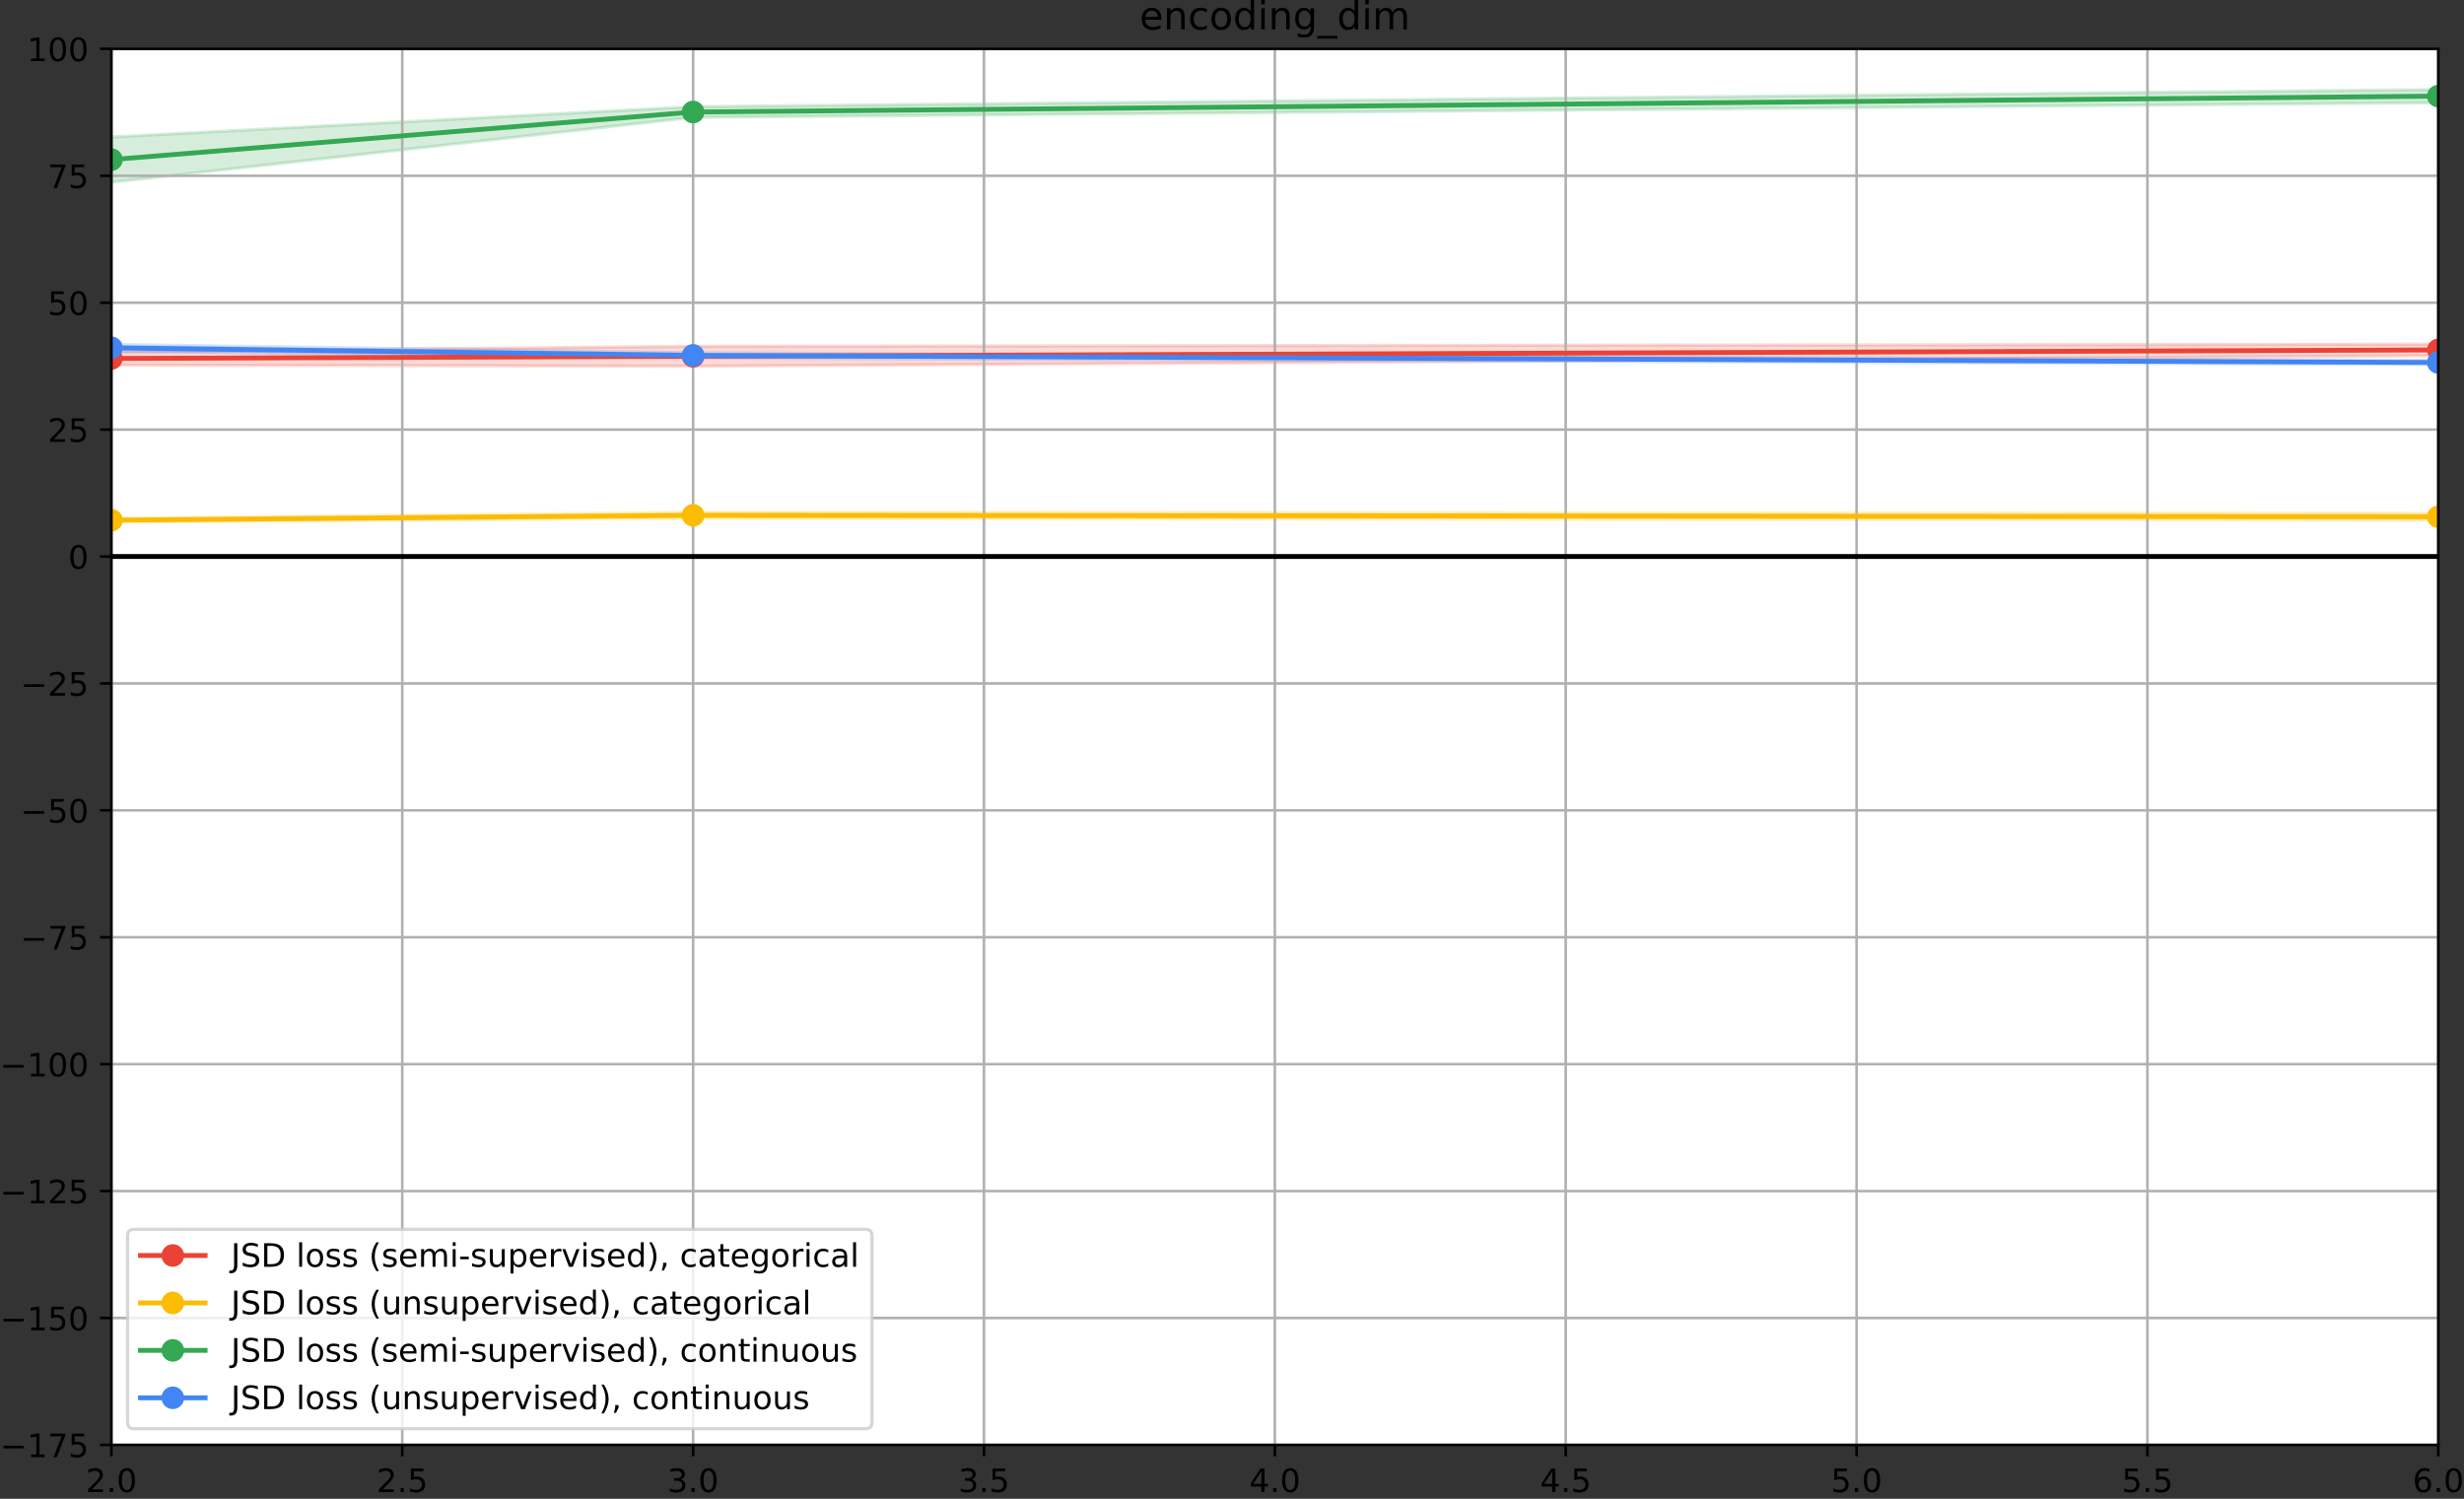 <?xml version="1.0" encoding="utf-8" standalone="no"?>
<!DOCTYPE svg PUBLIC "-//W3C//DTD SVG 1.1//EN"
  "http://www.w3.org/Graphics/SVG/1.1/DTD/svg11.dtd">
<!-- Created with matplotlib (https://matplotlib.org/) -->
<svg height="463.796pt" version="1.1" viewBox="0 0 762.419 463.796" width="762.419pt" xmlns="http://www.w3.org/2000/svg" xmlns:xlink="http://www.w3.org/1999/xlink">
 <rect x="0" y="0" width="762.419" height="463.796" fill="#333333" stroke="none"/>
 <defs>
  <style type="text/css">*{stroke-linecap:butt;stroke-linejoin:round;}</style>
 </defs>
 <g id="figure_1">
  <g id="patch_1">
   <path d="M 0 463.796 
L 762.419 463.796 
L 762.419 -0 
L 0 -0 
z
" style="fill:none;"/>
  </g>
  <g id="axes_1">
   <g id="patch_2">
    <path d="M 34.467 447.118 
L 754.467 447.118 
L 754.467 15.118 
L 34.467 15.118 
z
" style="fill:#ffffff;"/>
   </g>
   <g id="PolyCollection_1">
    <defs>
     <path d="M 34.467 -354.937 
L 34.467 -350.804 
L 214.467 -350.47 
L 754.467 -353.733 
L 754.467 -357.291 
L 754.467 -357.291 
L 214.467 -356.639 
L 34.467 -354.937 
z
" id="mb4d5d0d182" style="stroke:#ea4335;stroke-opacity:0.2;"/>
    </defs>
    <g clip-path="url(#p4fb0b58477)">
     <use style="fill:#ea4335;fill-opacity:0.2;stroke:#ea4335;stroke-opacity:0.2;" x="0" xlink:href="#mb4d5d0d182" y="463.796"/>
    </g>
   </g>
   <g id="PolyCollection_2">
    <defs>
     <path d="M 34.467 -303.452 
L 34.467 -302.212 
L 214.467 -303.347 
L 754.467 -302.775 
L 754.467 -305.002 
L 754.467 -305.002 
L 214.467 -305.334 
L 34.467 -303.452 
z
" id="mafbc854e99" style="stroke:#fbbc04;stroke-opacity:0.2;"/>
    </defs>
    <g clip-path="url(#p4fb0b58477)">
     <use style="fill:#fbbc04;fill-opacity:0.2;stroke:#fbbc04;stroke-opacity:0.2;" x="0" xlink:href="#mafbc854e99" y="463.796"/>
    </g>
   </g>
   <g id="PolyCollection_3">
    <defs>
     <path d="M 34.467 -421.408 
L 34.467 -407.397 
L 214.467 -427.48 
L 754.467 -432.014 
L 754.467 -436.094 
L 754.467 -436.094 
L 214.467 -430.787 
L 34.467 -421.408 
z
" id="m0d2e3adf6f" style="stroke:#34a853;stroke-opacity:0.2;"/>
    </defs>
    <g clip-path="url(#p4fb0b58477)">
     <use style="fill:#34a853;fill-opacity:0.2;stroke:#34a853;stroke-opacity:0.2;" x="0" xlink:href="#m0d2e3adf6f" y="463.796"/>
    </g>
   </g>
   <g id="PolyCollection_4">
    <defs>
     <path d="M 34.467 -357.227 
L 34.467 -355.1 
L 214.467 -353.03 
L 754.467 -350.978 
L 754.467 -352.269 
L 754.467 -352.269 
L 214.467 -354.608 
L 34.467 -357.227 
z
" id="m876e54d6e4" style="stroke:#4285f4;stroke-opacity:0.2;"/>
    </defs>
    <g clip-path="url(#p4fb0b58477)">
     <use style="fill:#4285f4;fill-opacity:0.2;stroke:#4285f4;stroke-opacity:0.2;" x="0" xlink:href="#m876e54d6e4" y="463.796"/>
    </g>
   </g>
   <g id="matplotlib.axis_1">
    <g id="xtick_1">
     <g id="line2d_1">
      <path clip-path="url(#p4fb0b58477)" d="M 34.467 447.118 
L 34.467 15.118 
" style="fill:none;stroke:#b0b0b0;stroke-linecap:square;stroke-width:0.8;"/>
     </g>
     <g id="line2d_2">
      <defs>
       <path d="M 0 0 
L 0 3.5 
" id="m8096ec1310" style="stroke:#000000;stroke-width:0.8;"/>
      </defs>
      <g>
       <use style="stroke:#000000;stroke-width:0.8;" x="34.467" xlink:href="#m8096ec1310" y="447.118"/>
      </g>
     </g>
     <g id="text_1">
      <!-- 2.0 -->
      <g transform="translate(26.516 461.717)scale(0.1 -0.1)">
       <defs>
        <path d="M 19.188 8.297 
L 53.609 8.297 
L 53.609 0 
L 7.328 0 
L 7.328 8.297 
Q 12.938 14.109 22.625 23.891 
Q 32.328 33.688 34.812 36.531 
Q 39.547 41.844 41.422 45.531 
Q 43.312 49.219 43.312 52.781 
Q 43.312 58.594 39.234 62.25 
Q 35.156 65.922 28.609 65.922 
Q 23.969 65.922 18.812 64.312 
Q 13.672 62.703 7.812 59.422 
L 7.812 69.391 
Q 13.766 71.781 18.938 73 
Q 24.125 74.219 28.422 74.219 
Q 39.75 74.219 46.484 68.547 
Q 53.219 62.891 53.219 53.422 
Q 53.219 48.922 51.531 44.891 
Q 49.859 40.875 45.406 35.406 
Q 44.188 33.984 37.641 27.219 
Q 31.109 20.453 19.188 8.297 
z
" id="DejaVuSans-50"/>
        <path d="M 10.688 12.406 
L 21 12.406 
L 21 0 
L 10.688 0 
z
" id="DejaVuSans-46"/>
        <path d="M 31.781 66.406 
Q 24.172 66.406 20.328 58.906 
Q 16.5 51.422 16.5 36.375 
Q 16.5 21.391 20.328 13.891 
Q 24.172 6.391 31.781 6.391 
Q 39.453 6.391 43.281 13.891 
Q 47.125 21.391 47.125 36.375 
Q 47.125 51.422 43.281 58.906 
Q 39.453 66.406 31.781 66.406 
z
M 31.781 74.219 
Q 44.047 74.219 50.516 64.516 
Q 56.984 54.828 56.984 36.375 
Q 56.984 17.969 50.516 8.266 
Q 44.047 -1.422 31.781 -1.422 
Q 19.531 -1.422 13.062 8.266 
Q 6.594 17.969 6.594 36.375 
Q 6.594 54.828 13.062 64.516 
Q 19.531 74.219 31.781 74.219 
z
" id="DejaVuSans-48"/>
       </defs>
       <use xlink:href="#DejaVuSans-50"/>
       <use x="63.623" xlink:href="#DejaVuSans-46"/>
       <use x="95.41" xlink:href="#DejaVuSans-48"/>
      </g>
     </g>
    </g>
    <g id="xtick_2">
     <g id="line2d_3">
      <path clip-path="url(#p4fb0b58477)" d="M 124.467 447.118 
L 124.467 15.118 
" style="fill:none;stroke:#b0b0b0;stroke-linecap:square;stroke-width:0.8;"/>
     </g>
     <g id="line2d_4">
      <g>
       <use style="stroke:#000000;stroke-width:0.8;" x="124.467" xlink:href="#m8096ec1310" y="447.118"/>
      </g>
     </g>
     <g id="text_2">
      <!-- 2.5 -->
      <g transform="translate(116.516 461.717)scale(0.1 -0.1)">
       <defs>
        <path d="M 10.797 72.906 
L 49.516 72.906 
L 49.516 64.594 
L 19.828 64.594 
L 19.828 46.734 
Q 21.969 47.469 24.109 47.828 
Q 26.266 48.188 28.422 48.188 
Q 40.625 48.188 47.75 41.5 
Q 54.891 34.812 54.891 23.391 
Q 54.891 11.625 47.562 5.094 
Q 40.234 -1.422 26.906 -1.422 
Q 22.312 -1.422 17.547 -0.641 
Q 12.797 0.141 7.719 1.703 
L 7.719 11.625 
Q 12.109 9.234 16.797 8.062 
Q 21.484 6.891 26.703 6.891 
Q 35.156 6.891 40.078 11.328 
Q 45.016 15.766 45.016 23.391 
Q 45.016 31 40.078 35.438 
Q 35.156 39.891 26.703 39.891 
Q 22.75 39.891 18.812 39.016 
Q 14.891 38.141 10.797 36.281 
z
" id="DejaVuSans-53"/>
       </defs>
       <use xlink:href="#DejaVuSans-50"/>
       <use x="63.623" xlink:href="#DejaVuSans-46"/>
       <use x="95.41" xlink:href="#DejaVuSans-53"/>
      </g>
     </g>
    </g>
    <g id="xtick_3">
     <g id="line2d_5">
      <path clip-path="url(#p4fb0b58477)" d="M 214.467 447.118 
L 214.467 15.118 
" style="fill:none;stroke:#b0b0b0;stroke-linecap:square;stroke-width:0.8;"/>
     </g>
     <g id="line2d_6">
      <g>
       <use style="stroke:#000000;stroke-width:0.8;" x="214.467" xlink:href="#m8096ec1310" y="447.118"/>
      </g>
     </g>
     <g id="text_3">
      <!-- 3.0 -->
      <g transform="translate(206.516 461.717)scale(0.1 -0.1)">
       <defs>
        <path d="M 40.578 39.312 
Q 47.656 37.797 51.625 33 
Q 55.609 28.219 55.609 21.188 
Q 55.609 10.406 48.188 4.484 
Q 40.766 -1.422 27.094 -1.422 
Q 22.516 -1.422 17.656 -0.516 
Q 12.797 0.391 7.625 2.203 
L 7.625 11.719 
Q 11.719 9.328 16.594 8.109 
Q 21.484 6.891 26.812 6.891 
Q 36.078 6.891 40.938 10.547 
Q 45.797 14.203 45.797 21.188 
Q 45.797 27.641 41.281 31.266 
Q 36.766 34.906 28.719 34.906 
L 20.219 34.906 
L 20.219 43.016 
L 29.109 43.016 
Q 36.375 43.016 40.234 45.922 
Q 44.094 48.828 44.094 54.297 
Q 44.094 59.906 40.109 62.906 
Q 36.141 65.922 28.719 65.922 
Q 24.656 65.922 20.016 65.031 
Q 15.375 64.156 9.812 62.312 
L 9.812 71.094 
Q 15.438 72.656 20.344 73.438 
Q 25.25 74.219 29.594 74.219 
Q 40.828 74.219 47.359 69.109 
Q 53.906 64.016 53.906 55.328 
Q 53.906 49.266 50.438 45.094 
Q 46.969 40.922 40.578 39.312 
z
" id="DejaVuSans-51"/>
       </defs>
       <use xlink:href="#DejaVuSans-51"/>
       <use x="63.623" xlink:href="#DejaVuSans-46"/>
       <use x="95.41" xlink:href="#DejaVuSans-48"/>
      </g>
     </g>
    </g>
    <g id="xtick_4">
     <g id="line2d_7">
      <path clip-path="url(#p4fb0b58477)" d="M 304.467 447.118 
L 304.467 15.118 
" style="fill:none;stroke:#b0b0b0;stroke-linecap:square;stroke-width:0.8;"/>
     </g>
     <g id="line2d_8">
      <g>
       <use style="stroke:#000000;stroke-width:0.8;" x="304.467" xlink:href="#m8096ec1310" y="447.118"/>
      </g>
     </g>
     <g id="text_4">
      <!-- 3.5 -->
      <g transform="translate(296.516 461.717)scale(0.1 -0.1)">
       <use xlink:href="#DejaVuSans-51"/>
       <use x="63.623" xlink:href="#DejaVuSans-46"/>
       <use x="95.41" xlink:href="#DejaVuSans-53"/>
      </g>
     </g>
    </g>
    <g id="xtick_5">
     <g id="line2d_9">
      <path clip-path="url(#p4fb0b58477)" d="M 394.467 447.118 
L 394.467 15.118 
" style="fill:none;stroke:#b0b0b0;stroke-linecap:square;stroke-width:0.8;"/>
     </g>
     <g id="line2d_10">
      <g>
       <use style="stroke:#000000;stroke-width:0.8;" x="394.467" xlink:href="#m8096ec1310" y="447.118"/>
      </g>
     </g>
     <g id="text_5">
      <!-- 4.0 -->
      <g transform="translate(386.516 461.717)scale(0.1 -0.1)">
       <defs>
        <path d="M 37.797 64.312 
L 12.891 25.391 
L 37.797 25.391 
z
M 35.203 72.906 
L 47.609 72.906 
L 47.609 25.391 
L 58.016 25.391 
L 58.016 17.188 
L 47.609 17.188 
L 47.609 0 
L 37.797 0 
L 37.797 17.188 
L 4.891 17.188 
L 4.891 26.703 
z
" id="DejaVuSans-52"/>
       </defs>
       <use xlink:href="#DejaVuSans-52"/>
       <use x="63.623" xlink:href="#DejaVuSans-46"/>
       <use x="95.41" xlink:href="#DejaVuSans-48"/>
      </g>
     </g>
    </g>
    <g id="xtick_6">
     <g id="line2d_11">
      <path clip-path="url(#p4fb0b58477)" d="M 484.467 447.118 
L 484.467 15.118 
" style="fill:none;stroke:#b0b0b0;stroke-linecap:square;stroke-width:0.8;"/>
     </g>
     <g id="line2d_12">
      <g>
       <use style="stroke:#000000;stroke-width:0.8;" x="484.467" xlink:href="#m8096ec1310" y="447.118"/>
      </g>
     </g>
     <g id="text_6">
      <!-- 4.5 -->
      <g transform="translate(476.516 461.717)scale(0.1 -0.1)">
       <use xlink:href="#DejaVuSans-52"/>
       <use x="63.623" xlink:href="#DejaVuSans-46"/>
       <use x="95.41" xlink:href="#DejaVuSans-53"/>
      </g>
     </g>
    </g>
    <g id="xtick_7">
     <g id="line2d_13">
      <path clip-path="url(#p4fb0b58477)" d="M 574.467 447.118 
L 574.467 15.118 
" style="fill:none;stroke:#b0b0b0;stroke-linecap:square;stroke-width:0.8;"/>
     </g>
     <g id="line2d_14">
      <g>
       <use style="stroke:#000000;stroke-width:0.8;" x="574.467" xlink:href="#m8096ec1310" y="447.118"/>
      </g>
     </g>
     <g id="text_7">
      <!-- 5.0 -->
      <g transform="translate(566.516 461.717)scale(0.1 -0.1)">
       <use xlink:href="#DejaVuSans-53"/>
       <use x="63.623" xlink:href="#DejaVuSans-46"/>
       <use x="95.41" xlink:href="#DejaVuSans-48"/>
      </g>
     </g>
    </g>
    <g id="xtick_8">
     <g id="line2d_15">
      <path clip-path="url(#p4fb0b58477)" d="M 664.467 447.118 
L 664.467 15.118 
" style="fill:none;stroke:#b0b0b0;stroke-linecap:square;stroke-width:0.8;"/>
     </g>
     <g id="line2d_16">
      <g>
       <use style="stroke:#000000;stroke-width:0.8;" x="664.467" xlink:href="#m8096ec1310" y="447.118"/>
      </g>
     </g>
     <g id="text_8">
      <!-- 5.5 -->
      <g transform="translate(656.516 461.717)scale(0.1 -0.1)">
       <use xlink:href="#DejaVuSans-53"/>
       <use x="63.623" xlink:href="#DejaVuSans-46"/>
       <use x="95.41" xlink:href="#DejaVuSans-53"/>
      </g>
     </g>
    </g>
    <g id="xtick_9">
     <g id="line2d_17">
      <path clip-path="url(#p4fb0b58477)" d="M 754.467 447.118 
L 754.467 15.118 
" style="fill:none;stroke:#b0b0b0;stroke-linecap:square;stroke-width:0.8;"/>
     </g>
     <g id="line2d_18">
      <g>
       <use style="stroke:#000000;stroke-width:0.8;" x="754.467" xlink:href="#m8096ec1310" y="447.118"/>
      </g>
     </g>
     <g id="text_9">
      <!-- 6.0 -->
      <g transform="translate(746.516 461.717)scale(0.1 -0.1)">
       <defs>
        <path d="M 33.016 40.375 
Q 26.375 40.375 22.484 35.828 
Q 18.609 31.297 18.609 23.391 
Q 18.609 15.531 22.484 10.953 
Q 26.375 6.391 33.016 6.391 
Q 39.656 6.391 43.531 10.953 
Q 47.406 15.531 47.406 23.391 
Q 47.406 31.297 43.531 35.828 
Q 39.656 40.375 33.016 40.375 
z
M 52.594 71.297 
L 52.594 62.312 
Q 48.875 64.062 45.094 64.984 
Q 41.312 65.922 37.594 65.922 
Q 27.828 65.922 22.672 59.328 
Q 17.531 52.734 16.797 39.406 
Q 19.672 43.656 24.016 45.922 
Q 28.375 48.188 33.594 48.188 
Q 44.578 48.188 50.953 41.516 
Q 57.328 34.859 57.328 23.391 
Q 57.328 12.156 50.688 5.359 
Q 44.047 -1.422 33.016 -1.422 
Q 20.359 -1.422 13.672 8.266 
Q 6.984 17.969 6.984 36.375 
Q 6.984 53.656 15.188 63.938 
Q 23.391 74.219 37.203 74.219 
Q 40.922 74.219 44.703 73.484 
Q 48.484 72.75 52.594 71.297 
z
" id="DejaVuSans-54"/>
       </defs>
       <use xlink:href="#DejaVuSans-54"/>
       <use x="63.623" xlink:href="#DejaVuSans-46"/>
       <use x="95.41" xlink:href="#DejaVuSans-48"/>
      </g>
     </g>
    </g>
   </g>
   <g id="matplotlib.axis_2">
    <g id="ytick_1">
     <g id="line2d_19">
      <path clip-path="url(#p4fb0b58477)" d="M 34.467 447.118 
L 754.467 447.118 
" style="fill:none;stroke:#b0b0b0;stroke-linecap:square;stroke-width:0.8;"/>
     </g>
     <g id="line2d_20">
      <defs>
       <path d="M 0 0 
L -3.5 0 
" id="mbef9f83415" style="stroke:#000000;stroke-width:0.8;"/>
      </defs>
      <g>
       <use style="stroke:#000000;stroke-width:0.8;" x="34.467" xlink:href="#mbef9f83415" y="447.118"/>
      </g>
     </g>
     <g id="text_10">
      <!-- −175 -->
      <g transform="translate(0 450.917)scale(0.1 -0.1)">
       <defs>
        <path d="M 10.594 35.5 
L 73.188 35.5 
L 73.188 27.203 
L 10.594 27.203 
z
" id="DejaVuSans-8722"/>
        <path d="M 12.406 8.297 
L 28.516 8.297 
L 28.516 63.922 
L 10.984 60.406 
L 10.984 69.391 
L 28.422 72.906 
L 38.281 72.906 
L 38.281 8.297 
L 54.391 8.297 
L 54.391 0 
L 12.406 0 
z
" id="DejaVuSans-49"/>
        <path d="M 8.203 72.906 
L 55.078 72.906 
L 55.078 68.703 
L 28.609 0 
L 18.312 0 
L 43.219 64.594 
L 8.203 64.594 
z
" id="DejaVuSans-55"/>
       </defs>
       <use xlink:href="#DejaVuSans-8722"/>
       <use x="83.789" xlink:href="#DejaVuSans-49"/>
       <use x="147.412" xlink:href="#DejaVuSans-55"/>
       <use x="211.035" xlink:href="#DejaVuSans-53"/>
      </g>
     </g>
    </g>
    <g id="ytick_2">
     <g id="line2d_21">
      <path clip-path="url(#p4fb0b58477)" d="M 34.467 407.845 
L 754.467 407.845 
" style="fill:none;stroke:#b0b0b0;stroke-linecap:square;stroke-width:0.8;"/>
     </g>
     <g id="line2d_22">
      <g>
       <use style="stroke:#000000;stroke-width:0.8;" x="34.467" xlink:href="#mbef9f83415" y="407.845"/>
      </g>
     </g>
     <g id="text_11">
      <!-- −150 -->
      <g transform="translate(0 411.645)scale(0.1 -0.1)">
       <use xlink:href="#DejaVuSans-8722"/>
       <use x="83.789" xlink:href="#DejaVuSans-49"/>
       <use x="147.412" xlink:href="#DejaVuSans-53"/>
       <use x="211.035" xlink:href="#DejaVuSans-48"/>
      </g>
     </g>
    </g>
    <g id="ytick_3">
     <g id="line2d_23">
      <path clip-path="url(#p4fb0b58477)" d="M 34.467 368.573 
L 754.467 368.573 
" style="fill:none;stroke:#b0b0b0;stroke-linecap:square;stroke-width:0.8;"/>
     </g>
     <g id="line2d_24">
      <g>
       <use style="stroke:#000000;stroke-width:0.8;" x="34.467" xlink:href="#mbef9f83415" y="368.573"/>
      </g>
     </g>
     <g id="text_12">
      <!-- −125 -->
      <g transform="translate(0 372.372)scale(0.1 -0.1)">
       <use xlink:href="#DejaVuSans-8722"/>
       <use x="83.789" xlink:href="#DejaVuSans-49"/>
       <use x="147.412" xlink:href="#DejaVuSans-50"/>
       <use x="211.035" xlink:href="#DejaVuSans-53"/>
      </g>
     </g>
    </g>
    <g id="ytick_4">
     <g id="line2d_25">
      <path clip-path="url(#p4fb0b58477)" d="M 34.467 329.3 
L 754.467 329.3 
" style="fill:none;stroke:#b0b0b0;stroke-linecap:square;stroke-width:0.8;"/>
     </g>
     <g id="line2d_26">
      <g>
       <use style="stroke:#000000;stroke-width:0.8;" x="34.467" xlink:href="#mbef9f83415" y="329.3"/>
      </g>
     </g>
     <g id="text_13">
      <!-- −100 -->
      <g transform="translate(0 333.099)scale(0.1 -0.1)">
       <use xlink:href="#DejaVuSans-8722"/>
       <use x="83.789" xlink:href="#DejaVuSans-49"/>
       <use x="147.412" xlink:href="#DejaVuSans-48"/>
       <use x="211.035" xlink:href="#DejaVuSans-48"/>
      </g>
     </g>
    </g>
    <g id="ytick_5">
     <g id="line2d_27">
      <path clip-path="url(#p4fb0b58477)" d="M 34.467 290.027 
L 754.467 290.027 
" style="fill:none;stroke:#b0b0b0;stroke-linecap:square;stroke-width:0.8;"/>
     </g>
     <g id="line2d_28">
      <g>
       <use style="stroke:#000000;stroke-width:0.8;" x="34.467" xlink:href="#mbef9f83415" y="290.027"/>
      </g>
     </g>
     <g id="text_14">
      <!-- −75 -->
      <g transform="translate(6.362 293.826)scale(0.1 -0.1)">
       <use xlink:href="#DejaVuSans-8722"/>
       <use x="83.789" xlink:href="#DejaVuSans-55"/>
       <use x="147.412" xlink:href="#DejaVuSans-53"/>
      </g>
     </g>
    </g>
    <g id="ytick_6">
     <g id="line2d_29">
      <path clip-path="url(#p4fb0b58477)" d="M 34.467 250.754 
L 754.467 250.754 
" style="fill:none;stroke:#b0b0b0;stroke-linecap:square;stroke-width:0.8;"/>
     </g>
     <g id="line2d_30">
      <g>
       <use style="stroke:#000000;stroke-width:0.8;" x="34.467" xlink:href="#mbef9f83415" y="250.754"/>
      </g>
     </g>
     <g id="text_15">
      <!-- −50 -->
      <g transform="translate(6.362 254.554)scale(0.1 -0.1)">
       <use xlink:href="#DejaVuSans-8722"/>
       <use x="83.789" xlink:href="#DejaVuSans-53"/>
       <use x="147.412" xlink:href="#DejaVuSans-48"/>
      </g>
     </g>
    </g>
    <g id="ytick_7">
     <g id="line2d_31">
      <path clip-path="url(#p4fb0b58477)" d="M 34.467 211.482 
L 754.467 211.482 
" style="fill:none;stroke:#b0b0b0;stroke-linecap:square;stroke-width:0.8;"/>
     </g>
     <g id="line2d_32">
      <g>
       <use style="stroke:#000000;stroke-width:0.8;" x="34.467" xlink:href="#mbef9f83415" y="211.482"/>
      </g>
     </g>
     <g id="text_16">
      <!-- −25 -->
      <g transform="translate(6.362 215.281)scale(0.1 -0.1)">
       <use xlink:href="#DejaVuSans-8722"/>
       <use x="83.789" xlink:href="#DejaVuSans-50"/>
       <use x="147.412" xlink:href="#DejaVuSans-53"/>
      </g>
     </g>
    </g>
    <g id="ytick_8">
     <g id="line2d_33">
      <path clip-path="url(#p4fb0b58477)" d="M 34.467 172.209 
L 754.467 172.209 
" style="fill:none;stroke:#b0b0b0;stroke-linecap:square;stroke-width:0.8;"/>
     </g>
     <g id="line2d_34">
      <g>
       <use style="stroke:#000000;stroke-width:0.8;" x="34.467" xlink:href="#mbef9f83415" y="172.209"/>
      </g>
     </g>
     <g id="text_17">
      <!-- 0 -->
      <g transform="translate(21.105 176.008)scale(0.1 -0.1)">
       <use xlink:href="#DejaVuSans-48"/>
      </g>
     </g>
    </g>
    <g id="ytick_9">
     <g id="line2d_35">
      <path clip-path="url(#p4fb0b58477)" d="M 34.467 132.936 
L 754.467 132.936 
" style="fill:none;stroke:#b0b0b0;stroke-linecap:square;stroke-width:0.8;"/>
     </g>
     <g id="line2d_36">
      <g>
       <use style="stroke:#000000;stroke-width:0.8;" x="34.467" xlink:href="#mbef9f83415" y="132.936"/>
      </g>
     </g>
     <g id="text_18">
      <!-- 25 -->
      <g transform="translate(14.742 136.736)scale(0.1 -0.1)">
       <use xlink:href="#DejaVuSans-50"/>
       <use x="63.623" xlink:href="#DejaVuSans-53"/>
      </g>
     </g>
    </g>
    <g id="ytick_10">
     <g id="line2d_37">
      <path clip-path="url(#p4fb0b58477)" d="M 34.467 93.664 
L 754.467 93.664 
" style="fill:none;stroke:#b0b0b0;stroke-linecap:square;stroke-width:0.8;"/>
     </g>
     <g id="line2d_38">
      <g>
       <use style="stroke:#000000;stroke-width:0.8;" x="34.467" xlink:href="#mbef9f83415" y="93.664"/>
      </g>
     </g>
     <g id="text_19">
      <!-- 50 -->
      <g transform="translate(14.742 97.463)scale(0.1 -0.1)">
       <use xlink:href="#DejaVuSans-53"/>
       <use x="63.623" xlink:href="#DejaVuSans-48"/>
      </g>
     </g>
    </g>
    <g id="ytick_11">
     <g id="line2d_39">
      <path clip-path="url(#p4fb0b58477)" d="M 34.467 54.391 
L 754.467 54.391 
" style="fill:none;stroke:#b0b0b0;stroke-linecap:square;stroke-width:0.8;"/>
     </g>
     <g id="line2d_40">
      <g>
       <use style="stroke:#000000;stroke-width:0.8;" x="34.467" xlink:href="#mbef9f83415" y="54.391"/>
      </g>
     </g>
     <g id="text_20">
      <!-- 75 -->
      <g transform="translate(14.742 58.19)scale(0.1 -0.1)">
       <use xlink:href="#DejaVuSans-55"/>
       <use x="63.623" xlink:href="#DejaVuSans-53"/>
      </g>
     </g>
    </g>
    <g id="ytick_12">
     <g id="line2d_41">
      <path clip-path="url(#p4fb0b58477)" d="M 34.467 15.118 
L 754.467 15.118 
" style="fill:none;stroke:#b0b0b0;stroke-linecap:square;stroke-width:0.8;"/>
     </g>
     <g id="line2d_42">
      <g>
       <use style="stroke:#000000;stroke-width:0.8;" x="34.467" xlink:href="#mbef9f83415" y="15.118"/>
      </g>
     </g>
     <g id="text_21">
      <!-- 100 -->
      <g transform="translate(8.38 18.917)scale(0.1 -0.1)">
       <use xlink:href="#DejaVuSans-49"/>
       <use x="63.623" xlink:href="#DejaVuSans-48"/>
       <use x="127.246" xlink:href="#DejaVuSans-48"/>
      </g>
     </g>
    </g>
   </g>
   <g id="line2d_43">
    <path clip-path="url(#p4fb0b58477)" d="M 34.467 110.926 
L 214.467 110.241 
L 754.467 108.284 
" style="fill:none;stroke:#ea4335;stroke-linecap:square;stroke-width:1.5;"/>
    <defs>
     <path d="M 0 3 
C 0.796 3 1.559 2.684 2.121 2.121 
C 2.684 1.559 3 0.796 3 0 
C 3 -0.796 2.684 -1.559 2.121 -2.121 
C 1.559 -2.684 0.796 -3 0 -3 
C -0.796 -3 -1.559 -2.684 -2.121 -2.121 
C -2.684 -1.559 -3 -0.796 -3 0 
C -3 0.796 -2.684 1.559 -2.121 2.121 
C -1.559 2.684 -0.796 3 0 3 
z
" id="m958607af23" style="stroke:#ea4335;"/>
    </defs>
    <g clip-path="url(#p4fb0b58477)">
     <use style="fill:#ea4335;stroke:#ea4335;" x="34.467" xlink:href="#m958607af23" y="110.926"/>
     <use style="fill:#ea4335;stroke:#ea4335;" x="214.467" xlink:href="#m958607af23" y="110.241"/>
     <use style="fill:#ea4335;stroke:#ea4335;" x="754.467" xlink:href="#m958607af23" y="108.284"/>
    </g>
   </g>
   <g id="line2d_44">
    <path clip-path="url(#p4fb0b58477)" d="M 34.467 160.964 
L 214.467 159.456 
L 754.467 159.908 
" style="fill:none;stroke:#fbbc04;stroke-linecap:square;stroke-width:1.5;"/>
    <defs>
     <path d="M 0 3 
C 0.796 3 1.559 2.684 2.121 2.121 
C 2.684 1.559 3 0.796 3 0 
C 3 -0.796 2.684 -1.559 2.121 -2.121 
C 1.559 -2.684 0.796 -3 0 -3 
C -0.796 -3 -1.559 -2.684 -2.121 -2.121 
C -2.684 -1.559 -3 -0.796 -3 0 
C -3 0.796 -2.684 1.559 -2.121 2.121 
C -1.559 2.684 -0.796 3 0 3 
z
" id="md5e25c528d" style="stroke:#fbbc04;"/>
    </defs>
    <g clip-path="url(#p4fb0b58477)">
     <use style="fill:#fbbc04;stroke:#fbbc04;" x="34.467" xlink:href="#md5e25c528d" y="160.964"/>
     <use style="fill:#fbbc04;stroke:#fbbc04;" x="214.467" xlink:href="#md5e25c528d" y="159.456"/>
     <use style="fill:#fbbc04;stroke:#fbbc04;" x="754.467" xlink:href="#md5e25c528d" y="159.908"/>
    </g>
   </g>
   <g id="line2d_45">
    <path clip-path="url(#p4fb0b58477)" d="M 34.467 49.394 
L 214.467 34.663 
L 754.467 29.742 
" style="fill:none;stroke:#34a853;stroke-linecap:square;stroke-width:1.5;"/>
    <defs>
     <path d="M 0 3 
C 0.796 3 1.559 2.684 2.121 2.121 
C 2.684 1.559 3 0.796 3 0 
C 3 -0.796 2.684 -1.559 2.121 -2.121 
C 1.559 -2.684 0.796 -3 0 -3 
C -0.796 -3 -1.559 -2.684 -2.121 -2.121 
C -2.684 -1.559 -3 -0.796 -3 0 
C -3 0.796 -2.684 1.559 -2.121 2.121 
C -1.559 2.684 -0.796 3 0 3 
z
" id="m89941897cf" style="stroke:#34a853;"/>
    </defs>
    <g clip-path="url(#p4fb0b58477)">
     <use style="fill:#34a853;stroke:#34a853;" x="34.467" xlink:href="#m89941897cf" y="49.394"/>
     <use style="fill:#34a853;stroke:#34a853;" x="214.467" xlink:href="#m89941897cf" y="34.663"/>
     <use style="fill:#34a853;stroke:#34a853;" x="754.467" xlink:href="#m89941897cf" y="29.742"/>
    </g>
   </g>
   <g id="line2d_46">
    <path clip-path="url(#p4fb0b58477)" d="M 34.467 107.633 
L 214.467 109.977 
L 754.467 112.173 
" style="fill:none;stroke:#4285f4;stroke-linecap:square;stroke-width:1.5;"/>
    <defs>
     <path d="M 0 3 
C 0.796 3 1.559 2.684 2.121 2.121 
C 2.684 1.559 3 0.796 3 0 
C 3 -0.796 2.684 -1.559 2.121 -2.121 
C 1.559 -2.684 0.796 -3 0 -3 
C -0.796 -3 -1.559 -2.684 -2.121 -2.121 
C -2.684 -1.559 -3 -0.796 -3 0 
C -3 0.796 -2.684 1.559 -2.121 2.121 
C -1.559 2.684 -0.796 3 0 3 
z
" id="m8bcbe3adfb" style="stroke:#4285f4;"/>
    </defs>
    <g clip-path="url(#p4fb0b58477)">
     <use style="fill:#4285f4;stroke:#4285f4;" x="34.467" xlink:href="#m8bcbe3adfb" y="107.633"/>
     <use style="fill:#4285f4;stroke:#4285f4;" x="214.467" xlink:href="#m8bcbe3adfb" y="109.977"/>
     <use style="fill:#4285f4;stroke:#4285f4;" x="754.467" xlink:href="#m8bcbe3adfb" y="112.173"/>
    </g>
   </g>
   <g id="line2d_47">
    <path clip-path="url(#p4fb0b58477)" d="M 34.467 172.209 
L 754.467 172.209 
" style="fill:none;stroke:#000000;stroke-linecap:square;stroke-width:1.5;"/>
   </g>
   <g id="patch_3">
    <path d="M 34.467 447.118 
L 34.467 15.118 
" style="fill:none;stroke:#000000;stroke-linecap:square;stroke-linejoin:miter;stroke-width:0.8;"/>
   </g>
   <g id="patch_4">
    <path d="M 754.467 447.118 
L 754.467 15.118 
" style="fill:none;stroke:#000000;stroke-linecap:square;stroke-linejoin:miter;stroke-width:0.8;"/>
   </g>
   <g id="patch_5">
    <path d="M 34.467 447.118 
L 754.467 447.118 
" style="fill:none;stroke:#000000;stroke-linecap:square;stroke-linejoin:miter;stroke-width:0.8;"/>
   </g>
   <g id="patch_6">
    <path d="M 34.467 15.118 
L 754.467 15.118 
" style="fill:none;stroke:#000000;stroke-linecap:square;stroke-linejoin:miter;stroke-width:0.8;"/>
   </g>
   <g id="text_22">
    <!-- encoding_dim -->
    <g transform="translate(352.595 9.118)scale(0.12 -0.12)">
     <defs>
      <path d="M 56.203 29.594 
L 56.203 25.203 
L 14.891 25.203 
Q 15.484 15.922 20.484 11.062 
Q 25.484 6.203 34.422 6.203 
Q 39.594 6.203 44.453 7.469 
Q 49.312 8.734 54.109 11.281 
L 54.109 2.781 
Q 49.266 0.734 44.188 -0.344 
Q 39.109 -1.422 33.891 -1.422 
Q 20.797 -1.422 13.156 6.188 
Q 5.516 13.812 5.516 26.812 
Q 5.516 40.234 12.766 48.109 
Q 20.016 56 32.328 56 
Q 43.359 56 49.781 48.891 
Q 56.203 41.797 56.203 29.594 
z
M 47.219 32.234 
Q 47.125 39.594 43.094 43.984 
Q 39.062 48.391 32.422 48.391 
Q 24.906 48.391 20.391 44.141 
Q 15.875 39.891 15.188 32.172 
z
" id="DejaVuSans-101"/>
      <path d="M 54.891 33.016 
L 54.891 0 
L 45.906 0 
L 45.906 32.719 
Q 45.906 40.484 42.875 44.328 
Q 39.844 48.188 33.797 48.188 
Q 26.516 48.188 22.312 43.547 
Q 18.109 38.922 18.109 30.906 
L 18.109 0 
L 9.078 0 
L 9.078 54.688 
L 18.109 54.688 
L 18.109 46.188 
Q 21.344 51.125 25.703 53.562 
Q 30.078 56 35.797 56 
Q 45.219 56 50.047 50.172 
Q 54.891 44.344 54.891 33.016 
z
" id="DejaVuSans-110"/>
      <path d="M 48.781 52.594 
L 48.781 44.188 
Q 44.969 46.297 41.141 47.344 
Q 37.312 48.391 33.406 48.391 
Q 24.656 48.391 19.812 42.844 
Q 14.984 37.312 14.984 27.297 
Q 14.984 17.281 19.812 11.734 
Q 24.656 6.203 33.406 6.203 
Q 37.312 6.203 41.141 7.25 
Q 44.969 8.297 48.781 10.406 
L 48.781 2.094 
Q 45.016 0.344 40.984 -0.531 
Q 36.969 -1.422 32.422 -1.422 
Q 20.062 -1.422 12.781 6.344 
Q 5.516 14.109 5.516 27.297 
Q 5.516 40.672 12.859 48.328 
Q 20.219 56 33.016 56 
Q 37.156 56 41.109 55.141 
Q 45.062 54.297 48.781 52.594 
z
" id="DejaVuSans-99"/>
      <path d="M 30.609 48.391 
Q 23.391 48.391 19.188 42.75 
Q 14.984 37.109 14.984 27.297 
Q 14.984 17.484 19.156 11.844 
Q 23.344 6.203 30.609 6.203 
Q 37.797 6.203 41.984 11.859 
Q 46.188 17.531 46.188 27.297 
Q 46.188 37.016 41.984 42.703 
Q 37.797 48.391 30.609 48.391 
z
M 30.609 56 
Q 42.328 56 49.016 48.375 
Q 55.719 40.766 55.719 27.297 
Q 55.719 13.875 49.016 6.219 
Q 42.328 -1.422 30.609 -1.422 
Q 18.844 -1.422 12.172 6.219 
Q 5.516 13.875 5.516 27.297 
Q 5.516 40.766 12.172 48.375 
Q 18.844 56 30.609 56 
z
" id="DejaVuSans-111"/>
      <path d="M 45.406 46.391 
L 45.406 75.984 
L 54.391 75.984 
L 54.391 0 
L 45.406 0 
L 45.406 8.203 
Q 42.578 3.328 38.25 0.953 
Q 33.938 -1.422 27.875 -1.422 
Q 17.969 -1.422 11.734 6.484 
Q 5.516 14.406 5.516 27.297 
Q 5.516 40.188 11.734 48.094 
Q 17.969 56 27.875 56 
Q 33.938 56 38.25 53.625 
Q 42.578 51.266 45.406 46.391 
z
M 14.797 27.297 
Q 14.797 17.391 18.875 11.75 
Q 22.953 6.109 30.078 6.109 
Q 37.203 6.109 41.297 11.75 
Q 45.406 17.391 45.406 27.297 
Q 45.406 37.203 41.297 42.844 
Q 37.203 48.484 30.078 48.484 
Q 22.953 48.484 18.875 42.844 
Q 14.797 37.203 14.797 27.297 
z
" id="DejaVuSans-100"/>
      <path d="M 9.422 54.688 
L 18.406 54.688 
L 18.406 0 
L 9.422 0 
z
M 9.422 75.984 
L 18.406 75.984 
L 18.406 64.594 
L 9.422 64.594 
z
" id="DejaVuSans-105"/>
      <path d="M 45.406 27.984 
Q 45.406 37.75 41.375 43.109 
Q 37.359 48.484 30.078 48.484 
Q 22.859 48.484 18.828 43.109 
Q 14.797 37.75 14.797 27.984 
Q 14.797 18.266 18.828 12.891 
Q 22.859 7.516 30.078 7.516 
Q 37.359 7.516 41.375 12.891 
Q 45.406 18.266 45.406 27.984 
z
M 54.391 6.781 
Q 54.391 -7.172 48.188 -13.984 
Q 42 -20.797 29.203 -20.797 
Q 24.469 -20.797 20.266 -20.094 
Q 16.062 -19.391 12.109 -17.922 
L 12.109 -9.188 
Q 16.062 -11.328 19.922 -12.344 
Q 23.781 -13.375 27.781 -13.375 
Q 36.625 -13.375 41.016 -8.766 
Q 45.406 -4.156 45.406 5.172 
L 45.406 9.625 
Q 42.625 4.781 38.281 2.391 
Q 33.938 0 27.875 0 
Q 17.828 0 11.672 7.656 
Q 5.516 15.328 5.516 27.984 
Q 5.516 40.672 11.672 48.328 
Q 17.828 56 27.875 56 
Q 33.938 56 38.281 53.609 
Q 42.625 51.219 45.406 46.391 
L 45.406 54.688 
L 54.391 54.688 
z
" id="DejaVuSans-103"/>
      <path d="M 50.984 -16.609 
L 50.984 -23.578 
L -0.984 -23.578 
L -0.984 -16.609 
z
" id="DejaVuSans-95"/>
      <path d="M 52 44.188 
Q 55.375 50.25 60.062 53.125 
Q 64.75 56 71.094 56 
Q 79.641 56 84.281 50.016 
Q 88.922 44.047 88.922 33.016 
L 88.922 0 
L 79.891 0 
L 79.891 32.719 
Q 79.891 40.578 77.094 44.375 
Q 74.312 48.188 68.609 48.188 
Q 61.625 48.188 57.562 43.547 
Q 53.516 38.922 53.516 30.906 
L 53.516 0 
L 44.484 0 
L 44.484 32.719 
Q 44.484 40.625 41.703 44.406 
Q 38.922 48.188 33.109 48.188 
Q 26.219 48.188 22.156 43.531 
Q 18.109 38.875 18.109 30.906 
L 18.109 0 
L 9.078 0 
L 9.078 54.688 
L 18.109 54.688 
L 18.109 46.188 
Q 21.188 51.219 25.484 53.609 
Q 29.781 56 35.688 56 
Q 41.656 56 45.828 52.969 
Q 50 49.953 52 44.188 
z
" id="DejaVuSans-109"/>
     </defs>
     <use xlink:href="#DejaVuSans-101"/>
     <use x="61.523" xlink:href="#DejaVuSans-110"/>
     <use x="124.902" xlink:href="#DejaVuSans-99"/>
     <use x="179.883" xlink:href="#DejaVuSans-111"/>
     <use x="241.064" xlink:href="#DejaVuSans-100"/>
     <use x="304.541" xlink:href="#DejaVuSans-105"/>
     <use x="332.324" xlink:href="#DejaVuSans-110"/>
     <use x="395.703" xlink:href="#DejaVuSans-103"/>
     <use x="459.18" xlink:href="#DejaVuSans-95"/>
     <use x="509.18" xlink:href="#DejaVuSans-100"/>
     <use x="572.656" xlink:href="#DejaVuSans-105"/>
     <use x="600.439" xlink:href="#DejaVuSans-109"/>
    </g>
   </g>
   <g id="legend_1">
    <g id="patch_7">
     <path d="M 41.467 442.118 
L 267.814 442.118 
Q 269.814 442.118 269.814 440.118 
L 269.814 382.406 
Q 269.814 380.406 267.814 380.406 
L 41.467 380.406 
Q 39.467 380.406 39.467 382.406 
L 39.467 440.118 
Q 39.467 442.118 41.467 442.118 
z
" style="fill:#ffffff;opacity:0.8;stroke:#cccccc;stroke-linejoin:miter;"/>
    </g>
    <g id="line2d_48">
     <path d="M 43.467 388.504 
L 63.467 388.504 
" style="fill:none;stroke:#ea4335;stroke-linecap:square;stroke-width:1.5;"/>
    </g>
    <g id="line2d_49">
     <g>
      <use style="fill:#ea4335;stroke:#ea4335;" x="53.467" xlink:href="#m958607af23" y="388.504"/>
     </g>
    </g>
    <g id="text_23">
     <!-- JSD loss (semi-supervised), categorical -->
     <g transform="translate(71.467 392.004)scale(0.1 -0.1)">
      <defs>
       <path d="M 9.812 72.906 
L 19.672 72.906 
L 19.672 5.078 
Q 19.672 -8.109 14.672 -14.062 
Q 9.672 -20.016 -1.422 -20.016 
L -5.172 -20.016 
L -5.172 -11.719 
L -2.094 -11.719 
Q 4.438 -11.719 7.125 -8.047 
Q 9.812 -4.391 9.812 5.078 
z
" id="DejaVuSans-74"/>
       <path d="M 53.516 70.516 
L 53.516 60.891 
Q 47.906 63.578 42.922 64.891 
Q 37.938 66.219 33.297 66.219 
Q 25.25 66.219 20.875 63.094 
Q 16.5 59.969 16.5 54.203 
Q 16.5 49.359 19.406 46.891 
Q 22.312 44.438 30.422 42.922 
L 36.375 41.703 
Q 47.406 39.594 52.656 34.297 
Q 57.906 29 57.906 20.125 
Q 57.906 9.516 50.797 4.047 
Q 43.703 -1.422 29.984 -1.422 
Q 24.812 -1.422 18.969 -0.25 
Q 13.141 0.922 6.891 3.219 
L 6.891 13.375 
Q 12.891 10.016 18.656 8.297 
Q 24.422 6.594 29.984 6.594 
Q 38.422 6.594 43.016 9.906 
Q 47.609 13.234 47.609 19.391 
Q 47.609 24.75 44.312 27.781 
Q 41.016 30.812 33.5 32.328 
L 27.484 33.5 
Q 16.453 35.688 11.516 40.375 
Q 6.594 45.062 6.594 53.422 
Q 6.594 63.094 13.406 68.656 
Q 20.219 74.219 32.172 74.219 
Q 37.312 74.219 42.625 73.281 
Q 47.953 72.359 53.516 70.516 
z
" id="DejaVuSans-83"/>
       <path d="M 19.672 64.797 
L 19.672 8.109 
L 31.594 8.109 
Q 46.688 8.109 53.688 14.938 
Q 60.688 21.781 60.688 36.531 
Q 60.688 51.172 53.688 57.984 
Q 46.688 64.797 31.594 64.797 
z
M 9.812 72.906 
L 30.078 72.906 
Q 51.266 72.906 61.172 64.094 
Q 71.094 55.281 71.094 36.531 
Q 71.094 17.672 61.125 8.828 
Q 51.172 0 30.078 0 
L 9.812 0 
z
" id="DejaVuSans-68"/>
       <path id="DejaVuSans-32"/>
       <path d="M 9.422 75.984 
L 18.406 75.984 
L 18.406 0 
L 9.422 0 
z
" id="DejaVuSans-108"/>
       <path d="M 44.281 53.078 
L 44.281 44.578 
Q 40.484 46.531 36.375 47.5 
Q 32.281 48.484 27.875 48.484 
Q 21.188 48.484 17.844 46.438 
Q 14.5 44.391 14.5 40.281 
Q 14.5 37.156 16.891 35.375 
Q 19.281 33.594 26.516 31.984 
L 29.594 31.297 
Q 39.156 29.25 43.188 25.516 
Q 47.219 21.781 47.219 15.094 
Q 47.219 7.469 41.188 3.016 
Q 35.156 -1.422 24.609 -1.422 
Q 20.219 -1.422 15.453 -0.562 
Q 10.688 0.297 5.422 2 
L 5.422 11.281 
Q 10.406 8.688 15.234 7.391 
Q 20.062 6.109 24.812 6.109 
Q 31.156 6.109 34.562 8.281 
Q 37.984 10.453 37.984 14.406 
Q 37.984 18.062 35.516 20.016 
Q 33.062 21.969 24.703 23.781 
L 21.578 24.516 
Q 13.234 26.266 9.516 29.906 
Q 5.812 33.547 5.812 39.891 
Q 5.812 47.609 11.281 51.797 
Q 16.75 56 26.812 56 
Q 31.781 56 36.172 55.266 
Q 40.578 54.547 44.281 53.078 
z
" id="DejaVuSans-115"/>
       <path d="M 31 75.875 
Q 24.469 64.656 21.281 53.656 
Q 18.109 42.672 18.109 31.391 
Q 18.109 20.125 21.312 9.062 
Q 24.516 -2 31 -13.188 
L 23.188 -13.188 
Q 15.875 -1.703 12.234 9.375 
Q 8.594 20.453 8.594 31.391 
Q 8.594 42.281 12.203 53.312 
Q 15.828 64.359 23.188 75.875 
z
" id="DejaVuSans-40"/>
       <path d="M 4.891 31.391 
L 31.203 31.391 
L 31.203 23.391 
L 4.891 23.391 
z
" id="DejaVuSans-45"/>
       <path d="M 8.5 21.578 
L 8.5 54.688 
L 17.484 54.688 
L 17.484 21.922 
Q 17.484 14.156 20.5 10.266 
Q 23.531 6.391 29.594 6.391 
Q 36.859 6.391 41.078 11.031 
Q 45.312 15.672 45.312 23.688 
L 45.312 54.688 
L 54.297 54.688 
L 54.297 0 
L 45.312 0 
L 45.312 8.406 
Q 42.047 3.422 37.719 1 
Q 33.406 -1.422 27.688 -1.422 
Q 18.266 -1.422 13.375 4.438 
Q 8.5 10.297 8.5 21.578 
z
M 31.109 56 
z
" id="DejaVuSans-117"/>
       <path d="M 18.109 8.203 
L 18.109 -20.797 
L 9.078 -20.797 
L 9.078 54.688 
L 18.109 54.688 
L 18.109 46.391 
Q 20.953 51.266 25.266 53.625 
Q 29.594 56 35.594 56 
Q 45.562 56 51.781 48.094 
Q 58.016 40.188 58.016 27.297 
Q 58.016 14.406 51.781 6.484 
Q 45.562 -1.422 35.594 -1.422 
Q 29.594 -1.422 25.266 0.953 
Q 20.953 3.328 18.109 8.203 
z
M 48.688 27.297 
Q 48.688 37.203 44.609 42.844 
Q 40.531 48.484 33.406 48.484 
Q 26.266 48.484 22.188 42.844 
Q 18.109 37.203 18.109 27.297 
Q 18.109 17.391 22.188 11.75 
Q 26.266 6.109 33.406 6.109 
Q 40.531 6.109 44.609 11.75 
Q 48.688 17.391 48.688 27.297 
z
" id="DejaVuSans-112"/>
       <path d="M 41.109 46.297 
Q 39.594 47.172 37.812 47.578 
Q 36.031 48 33.891 48 
Q 26.266 48 22.188 43.047 
Q 18.109 38.094 18.109 28.812 
L 18.109 0 
L 9.078 0 
L 9.078 54.688 
L 18.109 54.688 
L 18.109 46.188 
Q 20.953 51.172 25.484 53.578 
Q 30.031 56 36.531 56 
Q 37.453 56 38.578 55.875 
Q 39.703 55.766 41.062 55.516 
z
" id="DejaVuSans-114"/>
       <path d="M 2.984 54.688 
L 12.5 54.688 
L 29.594 8.797 
L 46.688 54.688 
L 56.203 54.688 
L 35.688 0 
L 23.484 0 
z
" id="DejaVuSans-118"/>
       <path d="M 8.016 75.875 
L 15.828 75.875 
Q 23.141 64.359 26.781 53.312 
Q 30.422 42.281 30.422 31.391 
Q 30.422 20.453 26.781 9.375 
Q 23.141 -1.703 15.828 -13.188 
L 8.016 -13.188 
Q 14.5 -2 17.703 9.062 
Q 20.906 20.125 20.906 31.391 
Q 20.906 42.672 17.703 53.656 
Q 14.5 64.656 8.016 75.875 
z
" id="DejaVuSans-41"/>
       <path d="M 11.719 12.406 
L 22.016 12.406 
L 22.016 4 
L 14.016 -11.625 
L 7.719 -11.625 
L 11.719 4 
z
" id="DejaVuSans-44"/>
       <path d="M 34.281 27.484 
Q 23.391 27.484 19.188 25 
Q 14.984 22.516 14.984 16.5 
Q 14.984 11.719 18.141 8.906 
Q 21.297 6.109 26.703 6.109 
Q 34.188 6.109 38.703 11.406 
Q 43.219 16.703 43.219 25.484 
L 43.219 27.484 
z
M 52.203 31.203 
L 52.203 0 
L 43.219 0 
L 43.219 8.297 
Q 40.141 3.328 35.547 0.953 
Q 30.953 -1.422 24.312 -1.422 
Q 15.922 -1.422 10.953 3.297 
Q 6 8.016 6 15.922 
Q 6 25.141 12.172 29.828 
Q 18.359 34.516 30.609 34.516 
L 43.219 34.516 
L 43.219 35.406 
Q 43.219 41.609 39.141 45 
Q 35.062 48.391 27.688 48.391 
Q 23 48.391 18.547 47.266 
Q 14.109 46.141 10.016 43.891 
L 10.016 52.203 
Q 14.938 54.109 19.578 55.047 
Q 24.219 56 28.609 56 
Q 40.484 56 46.344 49.844 
Q 52.203 43.703 52.203 31.203 
z
" id="DejaVuSans-97"/>
       <path d="M 18.312 70.219 
L 18.312 54.688 
L 36.812 54.688 
L 36.812 47.703 
L 18.312 47.703 
L 18.312 18.016 
Q 18.312 11.328 20.141 9.422 
Q 21.969 7.516 27.594 7.516 
L 36.812 7.516 
L 36.812 0 
L 27.594 0 
Q 17.188 0 13.234 3.875 
Q 9.281 7.766 9.281 18.016 
L 9.281 47.703 
L 2.688 47.703 
L 2.688 54.688 
L 9.281 54.688 
L 9.281 70.219 
z
" id="DejaVuSans-116"/>
      </defs>
      <use xlink:href="#DejaVuSans-74"/>
      <use x="29.492" xlink:href="#DejaVuSans-83"/>
      <use x="92.969" xlink:href="#DejaVuSans-68"/>
      <use x="169.971" xlink:href="#DejaVuSans-32"/>
      <use x="201.758" xlink:href="#DejaVuSans-108"/>
      <use x="229.541" xlink:href="#DejaVuSans-111"/>
      <use x="290.723" xlink:href="#DejaVuSans-115"/>
      <use x="342.822" xlink:href="#DejaVuSans-115"/>
      <use x="394.922" xlink:href="#DejaVuSans-32"/>
      <use x="426.709" xlink:href="#DejaVuSans-40"/>
      <use x="465.723" xlink:href="#DejaVuSans-115"/>
      <use x="517.822" xlink:href="#DejaVuSans-101"/>
      <use x="579.346" xlink:href="#DejaVuSans-109"/>
      <use x="676.758" xlink:href="#DejaVuSans-105"/>
      <use x="704.541" xlink:href="#DejaVuSans-45"/>
      <use x="740.625" xlink:href="#DejaVuSans-115"/>
      <use x="792.725" xlink:href="#DejaVuSans-117"/>
      <use x="856.104" xlink:href="#DejaVuSans-112"/>
      <use x="919.58" xlink:href="#DejaVuSans-101"/>
      <use x="981.104" xlink:href="#DejaVuSans-114"/>
      <use x="1022.217" xlink:href="#DejaVuSans-118"/>
      <use x="1081.396" xlink:href="#DejaVuSans-105"/>
      <use x="1109.18" xlink:href="#DejaVuSans-115"/>
      <use x="1161.279" xlink:href="#DejaVuSans-101"/>
      <use x="1222.803" xlink:href="#DejaVuSans-100"/>
      <use x="1286.279" xlink:href="#DejaVuSans-41"/>
      <use x="1325.293" xlink:href="#DejaVuSans-44"/>
      <use x="1357.08" xlink:href="#DejaVuSans-32"/>
      <use x="1388.867" xlink:href="#DejaVuSans-99"/>
      <use x="1443.848" xlink:href="#DejaVuSans-97"/>
      <use x="1505.127" xlink:href="#DejaVuSans-116"/>
      <use x="1544.336" xlink:href="#DejaVuSans-101"/>
      <use x="1605.859" xlink:href="#DejaVuSans-103"/>
      <use x="1669.336" xlink:href="#DejaVuSans-111"/>
      <use x="1730.518" xlink:href="#DejaVuSans-114"/>
      <use x="1771.631" xlink:href="#DejaVuSans-105"/>
      <use x="1799.414" xlink:href="#DejaVuSans-99"/>
      <use x="1854.395" xlink:href="#DejaVuSans-97"/>
      <use x="1915.674" xlink:href="#DejaVuSans-108"/>
     </g>
    </g>
    <g id="line2d_50">
     <path d="M 43.467 403.182 
L 63.467 403.182 
" style="fill:none;stroke:#fbbc04;stroke-linecap:square;stroke-width:1.5;"/>
    </g>
    <g id="line2d_51">
     <g>
      <use style="fill:#fbbc04;stroke:#fbbc04;" x="53.467" xlink:href="#md5e25c528d" y="403.182"/>
     </g>
    </g>
    <g id="text_24">
     <!-- JSD loss (unsupervised), categorical -->
     <g transform="translate(71.467 406.682)scale(0.1 -0.1)">
      <use xlink:href="#DejaVuSans-74"/>
      <use x="29.492" xlink:href="#DejaVuSans-83"/>
      <use x="92.969" xlink:href="#DejaVuSans-68"/>
      <use x="169.971" xlink:href="#DejaVuSans-32"/>
      <use x="201.758" xlink:href="#DejaVuSans-108"/>
      <use x="229.541" xlink:href="#DejaVuSans-111"/>
      <use x="290.723" xlink:href="#DejaVuSans-115"/>
      <use x="342.822" xlink:href="#DejaVuSans-115"/>
      <use x="394.922" xlink:href="#DejaVuSans-32"/>
      <use x="426.709" xlink:href="#DejaVuSans-40"/>
      <use x="465.723" xlink:href="#DejaVuSans-117"/>
      <use x="529.102" xlink:href="#DejaVuSans-110"/>
      <use x="592.48" xlink:href="#DejaVuSans-115"/>
      <use x="644.58" xlink:href="#DejaVuSans-117"/>
      <use x="707.959" xlink:href="#DejaVuSans-112"/>
      <use x="771.436" xlink:href="#DejaVuSans-101"/>
      <use x="832.959" xlink:href="#DejaVuSans-114"/>
      <use x="874.072" xlink:href="#DejaVuSans-118"/>
      <use x="933.252" xlink:href="#DejaVuSans-105"/>
      <use x="961.035" xlink:href="#DejaVuSans-115"/>
      <use x="1013.135" xlink:href="#DejaVuSans-101"/>
      <use x="1074.658" xlink:href="#DejaVuSans-100"/>
      <use x="1138.135" xlink:href="#DejaVuSans-41"/>
      <use x="1177.148" xlink:href="#DejaVuSans-44"/>
      <use x="1208.936" xlink:href="#DejaVuSans-32"/>
      <use x="1240.723" xlink:href="#DejaVuSans-99"/>
      <use x="1295.703" xlink:href="#DejaVuSans-97"/>
      <use x="1356.982" xlink:href="#DejaVuSans-116"/>
      <use x="1396.191" xlink:href="#DejaVuSans-101"/>
      <use x="1457.715" xlink:href="#DejaVuSans-103"/>
      <use x="1521.191" xlink:href="#DejaVuSans-111"/>
      <use x="1582.373" xlink:href="#DejaVuSans-114"/>
      <use x="1623.486" xlink:href="#DejaVuSans-105"/>
      <use x="1651.27" xlink:href="#DejaVuSans-99"/>
      <use x="1706.25" xlink:href="#DejaVuSans-97"/>
      <use x="1767.529" xlink:href="#DejaVuSans-108"/>
     </g>
    </g>
    <g id="line2d_52">
     <path d="M 43.467 417.86 
L 63.467 417.86 
" style="fill:none;stroke:#34a853;stroke-linecap:square;stroke-width:1.5;"/>
    </g>
    <g id="line2d_53">
     <g>
      <use style="fill:#34a853;stroke:#34a853;" x="53.467" xlink:href="#m89941897cf" y="417.86"/>
     </g>
    </g>
    <g id="text_25">
     <!-- JSD loss (semi-supervised), continuous -->
     <g transform="translate(71.467 421.36)scale(0.1 -0.1)">
      <use xlink:href="#DejaVuSans-74"/>
      <use x="29.492" xlink:href="#DejaVuSans-83"/>
      <use x="92.969" xlink:href="#DejaVuSans-68"/>
      <use x="169.971" xlink:href="#DejaVuSans-32"/>
      <use x="201.758" xlink:href="#DejaVuSans-108"/>
      <use x="229.541" xlink:href="#DejaVuSans-111"/>
      <use x="290.723" xlink:href="#DejaVuSans-115"/>
      <use x="342.822" xlink:href="#DejaVuSans-115"/>
      <use x="394.922" xlink:href="#DejaVuSans-32"/>
      <use x="426.709" xlink:href="#DejaVuSans-40"/>
      <use x="465.723" xlink:href="#DejaVuSans-115"/>
      <use x="517.822" xlink:href="#DejaVuSans-101"/>
      <use x="579.346" xlink:href="#DejaVuSans-109"/>
      <use x="676.758" xlink:href="#DejaVuSans-105"/>
      <use x="704.541" xlink:href="#DejaVuSans-45"/>
      <use x="740.625" xlink:href="#DejaVuSans-115"/>
      <use x="792.725" xlink:href="#DejaVuSans-117"/>
      <use x="856.104" xlink:href="#DejaVuSans-112"/>
      <use x="919.58" xlink:href="#DejaVuSans-101"/>
      <use x="981.104" xlink:href="#DejaVuSans-114"/>
      <use x="1022.217" xlink:href="#DejaVuSans-118"/>
      <use x="1081.396" xlink:href="#DejaVuSans-105"/>
      <use x="1109.18" xlink:href="#DejaVuSans-115"/>
      <use x="1161.279" xlink:href="#DejaVuSans-101"/>
      <use x="1222.803" xlink:href="#DejaVuSans-100"/>
      <use x="1286.279" xlink:href="#DejaVuSans-41"/>
      <use x="1325.293" xlink:href="#DejaVuSans-44"/>
      <use x="1357.08" xlink:href="#DejaVuSans-32"/>
      <use x="1388.867" xlink:href="#DejaVuSans-99"/>
      <use x="1443.848" xlink:href="#DejaVuSans-111"/>
      <use x="1505.029" xlink:href="#DejaVuSans-110"/>
      <use x="1568.408" xlink:href="#DejaVuSans-116"/>
      <use x="1607.617" xlink:href="#DejaVuSans-105"/>
      <use x="1635.4" xlink:href="#DejaVuSans-110"/>
      <use x="1698.779" xlink:href="#DejaVuSans-117"/>
      <use x="1762.158" xlink:href="#DejaVuSans-111"/>
      <use x="1823.34" xlink:href="#DejaVuSans-117"/>
      <use x="1886.719" xlink:href="#DejaVuSans-115"/>
     </g>
    </g>
    <g id="line2d_54">
     <path d="M 43.467 432.538 
L 63.467 432.538 
" style="fill:none;stroke:#4285f4;stroke-linecap:square;stroke-width:1.5;"/>
    </g>
    <g id="line2d_55">
     <g>
      <use style="fill:#4285f4;stroke:#4285f4;" x="53.467" xlink:href="#m8bcbe3adfb" y="432.538"/>
     </g>
    </g>
    <g id="text_26">
     <!-- JSD loss (unsupervised), continuous -->
     <g transform="translate(71.467 436.038)scale(0.1 -0.1)">
      <use xlink:href="#DejaVuSans-74"/>
      <use x="29.492" xlink:href="#DejaVuSans-83"/>
      <use x="92.969" xlink:href="#DejaVuSans-68"/>
      <use x="169.971" xlink:href="#DejaVuSans-32"/>
      <use x="201.758" xlink:href="#DejaVuSans-108"/>
      <use x="229.541" xlink:href="#DejaVuSans-111"/>
      <use x="290.723" xlink:href="#DejaVuSans-115"/>
      <use x="342.822" xlink:href="#DejaVuSans-115"/>
      <use x="394.922" xlink:href="#DejaVuSans-32"/>
      <use x="426.709" xlink:href="#DejaVuSans-40"/>
      <use x="465.723" xlink:href="#DejaVuSans-117"/>
      <use x="529.102" xlink:href="#DejaVuSans-110"/>
      <use x="592.48" xlink:href="#DejaVuSans-115"/>
      <use x="644.58" xlink:href="#DejaVuSans-117"/>
      <use x="707.959" xlink:href="#DejaVuSans-112"/>
      <use x="771.436" xlink:href="#DejaVuSans-101"/>
      <use x="832.959" xlink:href="#DejaVuSans-114"/>
      <use x="874.072" xlink:href="#DejaVuSans-118"/>
      <use x="933.252" xlink:href="#DejaVuSans-105"/>
      <use x="961.035" xlink:href="#DejaVuSans-115"/>
      <use x="1013.135" xlink:href="#DejaVuSans-101"/>
      <use x="1074.658" xlink:href="#DejaVuSans-100"/>
      <use x="1138.135" xlink:href="#DejaVuSans-41"/>
      <use x="1177.148" xlink:href="#DejaVuSans-44"/>
      <use x="1208.936" xlink:href="#DejaVuSans-32"/>
      <use x="1240.723" xlink:href="#DejaVuSans-99"/>
      <use x="1295.703" xlink:href="#DejaVuSans-111"/>
      <use x="1356.885" xlink:href="#DejaVuSans-110"/>
      <use x="1420.264" xlink:href="#DejaVuSans-116"/>
      <use x="1459.473" xlink:href="#DejaVuSans-105"/>
      <use x="1487.256" xlink:href="#DejaVuSans-110"/>
      <use x="1550.635" xlink:href="#DejaVuSans-117"/>
      <use x="1614.014" xlink:href="#DejaVuSans-111"/>
      <use x="1675.195" xlink:href="#DejaVuSans-117"/>
      <use x="1738.574" xlink:href="#DejaVuSans-115"/>
     </g>
    </g>
   </g>
  </g>
 </g>
 <defs>
  <clipPath id="p4fb0b58477">
   <rect height="432" width="720" x="34.467" y="15.118"/>
  </clipPath>
 </defs>
</svg>
